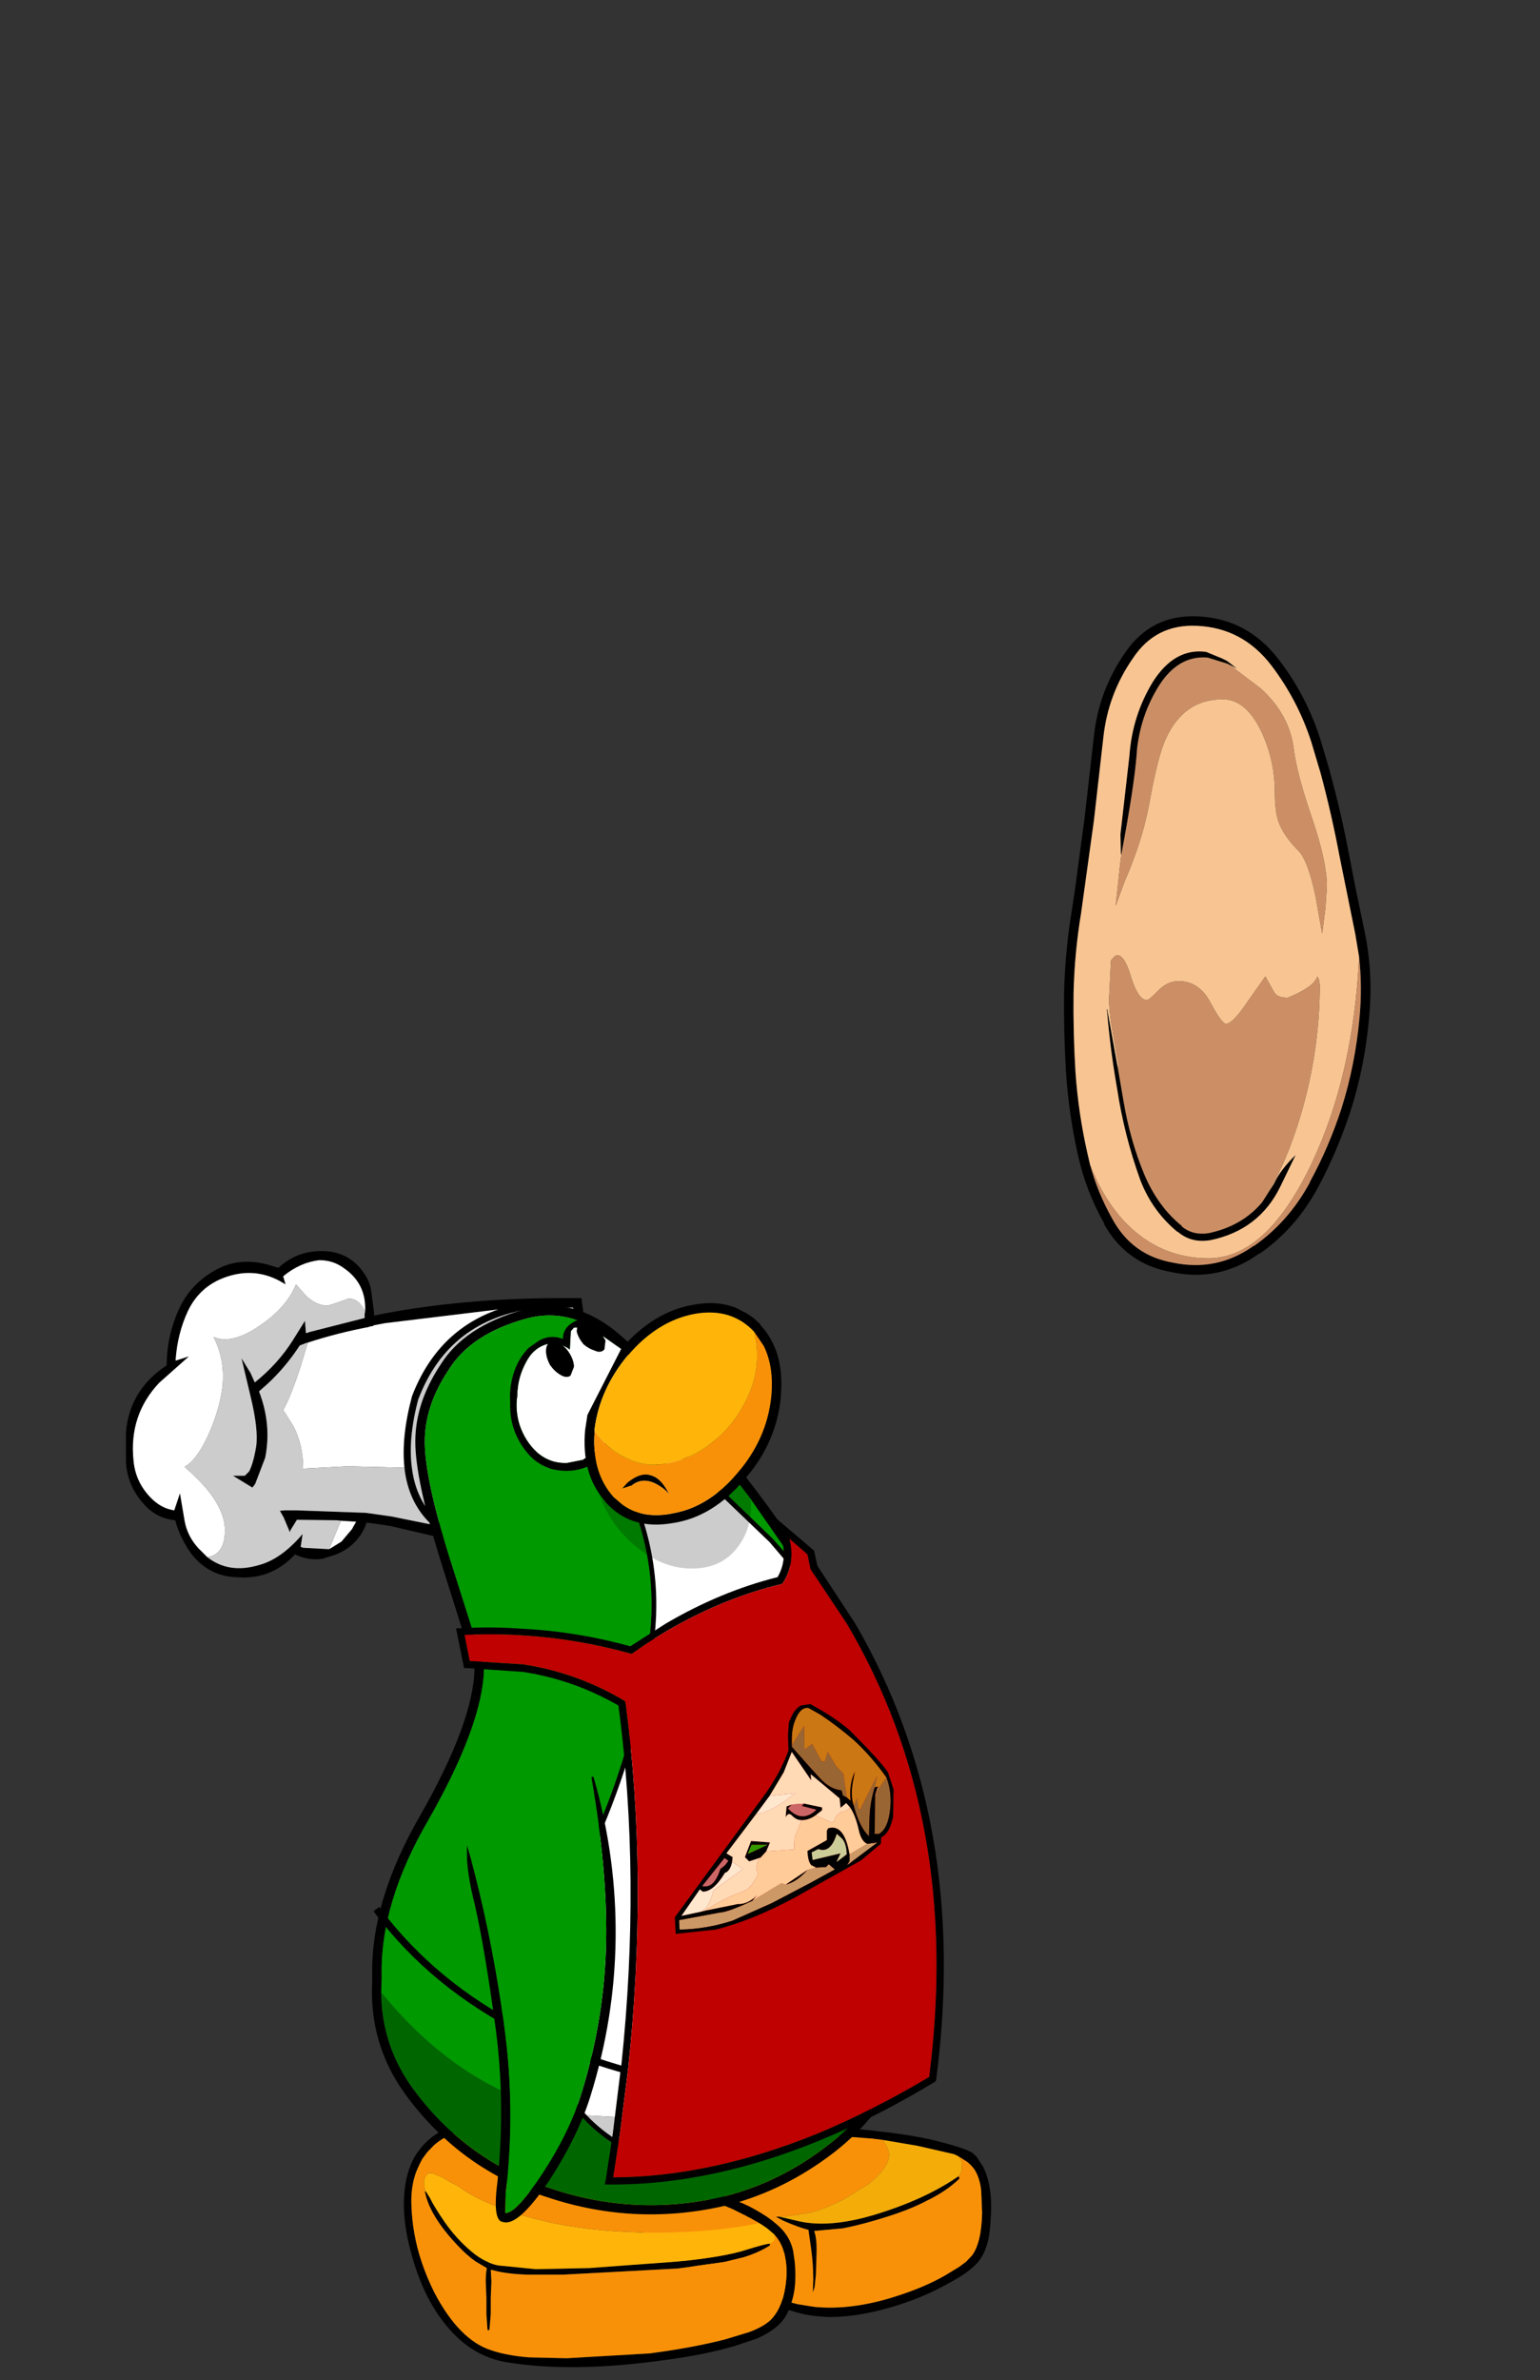 <?xml version="1.0" encoding="UTF-8" standalone="no"?>
<svg xmlns:ffdec="https://www.free-decompiler.com/flash" xmlns:xlink="http://www.w3.org/1999/xlink" ffdec:objectType="frame" height="251.2px" width="162.6px" xmlns="http://www.w3.org/2000/svg">
  <rect width="100%" height="100%" fill="#333333" stroke="none"/>
  <g transform="matrix(1.0, 0.0, 0.0, 1.0, -295.9, -22.4)">
    <use ffdec:characterId="186" height="45.85" transform="matrix(0.463, 0.0, 0.0, 0.463, 359.267, 245.701)" width="89.15" xlink:href="#shape0"/>
    <use ffdec:characterId="187" height="55.85" transform="matrix(0.463, 0.0, 0.0, 0.463, 338.55, 246.378)" width="89.25" xlink:href="#shape1"/>
    <use ffdec:characterId="247" height="34.45" transform="matrix(1.0, 0.0, 0.0, 1.0, 309.15, 154.45)" width="48.55" xlink:href="#shape2"/>
    <use ffdec:characterId="229" height="95.9" transform="matrix(1.0, 0.0, 0.0, 1.0, 335.15, 160.2)" width="58.25" xlink:href="#shape3"/>
    <use ffdec:characterId="248" height="70.3" transform="matrix(1.0, 0.0, 0.0, 1.0, 335.35, 182.65)" width="60.2" xlink:href="#shape4"/>
    <use ffdec:characterId="191" height="24.35" transform="matrix(1.0, 0.0, 0.0, 1.0, 367.15, 202.2)" width="23.2" xlink:href="#shape5"/>
    <use ffdec:characterId="215" height="16.15" transform="matrix(0.925, 0.037, -0.008, 0.994, 349.8, 161.35)" width="15.75" xlink:href="#shape6"/>
    <use ffdec:characterId="115" height="4.15" transform="matrix(0.811, -0.585, 0.585, 0.811, 352.819, 164.863)" width="2.4" xlink:href="#shape7"/>
    <use ffdec:characterId="143" height="3.3" transform="matrix(0.066, -0.998, 0.998, 0.066, 356.556, 164.907)" width="3.1" xlink:href="#shape8"/>
    <use ffdec:characterId="194" height="18.3" transform="matrix(0.421, -0.907, 0.843, 0.56, 355.95, 181.0)" width="15.45" xlink:href="#shape9"/>
    <use ffdec:characterId="246" height="18.95" transform="matrix(0.421, -0.907, 0.907, 0.421, 354.176, 178.972)" width="25.0" xlink:href="#shape10"/>
    <use ffdec:characterId="225" height="69.5" transform="matrix(1.0, 0.0, 0.0, 1.0, 408.25, 87.45)" width="32.35" xlink:href="#shape11"/>
    <use ffdec:characterId="249" height="47.05" transform="matrix(1.0, 0.0, 0.0, 1.0, 345.15, 209.9)" width="15.75" xlink:href="#shape12"/>
  </g>
  <defs>
    <g id="shape0" transform="matrix(1.0, 0.0, 0.0, 1.0, 3.85, 2.05)">
      <path d="M11.35 -1.9 L12.6 -1.95 13.7 -2.0 14.55 -2.0 17.25 -1.85 32.0 -1.05 46.15 0.15 58.65 1.35 58.85 1.4 Q67.85 2.35 73.55 3.85 79.95 5.5 81.25 6.55 L82.0 7.3 83.5 9.6 Q85.65 14.0 85.25 20.7 85.1 23.9 84.75 25.75 84.15 28.65 82.95 30.45 L82.35 31.25 Q80.45 33.5 76.2 35.8 70.7 38.95 64.85 40.85 55.2 44.0 47.65 43.8 L47.2 43.75 Q43.1 43.55 39.65 42.35 L39.4 42.3 39.35 42.3 37.2 41.65 37.2 41.7 Q22.5 38.45 8.4 28.55 -2.2 21.1 -3.6 14.85 L-3.85 13.05 Q-3.8 11.5 -3.2 10.15 L-0.85 5.3 Q0.25 3.3 1.65 1.75 L2.8 0.65 Q4.45 -0.9 6.8 -1.2 L11.35 -1.9 M60.6 3.45 L58.25 3.15 14.45 -0.15 12.55 -0.1 Q9.55 0.0 6.8 0.85 5.45 1.15 4.4 2.0 3.45 2.8 2.05 4.5 0.65 6.15 -0.3 8.4 L-1.5 11.9 -1.75 13.2 -1.5 15.0 Q0.15 20.8 10.35 27.8 23.1 36.65 37.25 39.85 L37.25 41.25 37.35 39.8 39.85 40.55 40.65 40.75 40.95 40.85 44.95 41.5 Q53.5 42.35 63.6 39.1 69.95 37.1 74.7 34.4 L78.0 32.4 79.55 31.25 80.9 29.85 Q83.1 27.0 83.25 20.1 L83.05 15.05 Q82.75 12.15 81.55 10.25 80.9 9.3 79.85 8.45 L77.8 7.15 76.85 6.7 68.55 4.8 60.6 3.45 M77.8 11.8 L78.05 11.9 78.05 12.3 Q75.05 15.2 70.45 17.4 67.05 19.2 61.9 20.85 56.15 22.7 51.5 23.6 L44.95 24.2 Q45.6 25.9 45.5 29.3 L45.35 34.2 45.05 37.0 44.65 38.25 44.75 35.2 Q44.75 31.6 44.2 27.85 L43.65 23.95 Q41.55 23.45 38.0 21.9 L36.3 21.0 36.35 20.95 36.85 20.95 37.0 20.95 40.9 21.85 Q48.25 23.75 59.25 20.35 70.25 16.95 77.7 11.85 L77.8 11.8" fill="#000000" fill-rule="evenodd" stroke="none"/>
      <path d="M77.8 7.15 L79.85 8.45 Q80.9 9.3 81.55 10.25 82.75 12.15 83.05 15.05 L83.25 20.1 Q83.1 27.0 80.9 29.85 L79.55 31.25 78.0 32.4 74.7 34.4 Q69.95 37.1 63.6 39.1 53.5 42.35 44.95 41.5 L40.95 40.85 40.65 40.75 39.85 40.55 37.35 39.8 37.25 41.25 37.25 39.85 Q23.1 36.65 10.35 27.8 0.15 20.8 -1.5 15.0 L-1.75 13.2 -1.5 11.9 -0.3 8.4 Q0.65 6.15 2.05 4.5 3.45 2.8 4.4 2.0 5.45 1.15 6.8 0.85 9.55 0.0 12.55 -0.1 L14.45 -0.15 58.25 3.15 60.6 3.45 61.1 4.25 Q62.05 5.85 62.05 6.7 62.05 9.85 57.35 13.5 L52.05 16.8 Q47.95 18.95 44.25 20.0 L38.7 20.85 37.0 20.95 36.85 20.95 36.35 20.95 36.3 21.0 38.0 21.9 Q41.55 23.45 43.65 23.95 L44.2 27.85 Q44.75 31.6 44.75 35.2 L44.65 38.25 45.05 37.0 45.35 34.2 45.5 29.3 Q45.6 25.9 44.95 24.2 L51.5 23.6 Q56.15 22.7 61.9 20.85 67.05 19.2 70.45 17.4 75.05 15.2 78.05 12.3 L78.05 11.9 77.8 11.8 Q78.65 10.85 78.65 10.05 L78.6 8.65 Q78.55 8.05 77.8 7.15" fill="#f99108" fill-rule="evenodd" stroke="none"/>
      <path d="M60.6 3.45 L68.55 4.8 76.85 6.7 77.8 7.15 Q78.55 8.05 78.6 8.65 L78.65 10.05 Q78.65 10.85 77.8 11.8 L77.7 11.85 Q70.25 16.95 59.25 20.35 48.25 23.75 40.9 21.85 L37.0 20.95 38.7 20.85 44.25 20.0 Q47.95 18.95 52.05 16.8 L57.35 13.5 Q62.05 9.85 62.05 6.7 62.05 5.85 61.1 4.25 L60.6 3.45" fill="#f4ac09" fill-rule="evenodd" stroke="none"/>
    </g>
    <g id="shape1" transform="matrix(1.0, 0.0, 0.0, 1.0, 0.0, 2.1)">
      <path d="M9.65 -0.6 Q14.1 -2.55 18.95 -1.95 L27.7 -0.3 Q32.0 0.85 41.7 4.05 L60.2 10.15 71.15 13.95 76.65 16.15 Q79.4 17.25 82.7 19.4 L83.8 20.2 83.9 20.25 83.95 20.3 85.25 21.4 Q88.0 23.8 88.75 27.2 L89.1 29.65 Q89.45 33.15 89.05 36.1 88.6 39.05 87.25 41.8 86.25 43.5 84.8 44.65 83.05 46.1 80.4 47.25 L75.45 48.9 Q68.7 50.9 59.25 52.15 38.45 55.05 23.65 52.65 15.55 51.4 9.75 44.35 4.9 38.55 2.2 29.65 L2.15 29.45 Q-0.7 20.15 0.2 13.0 0.45 10.9 1.05 9.05 1.6 7.2 2.55 5.6 4.7 2.15 7.95 0.25 L9.65 -0.6 M84.35 23.4 L82.75 22.05 81.95 21.5 81.0 20.9 79.5 20.05 77.9 19.2 75.0 17.75 Q72.95 16.85 69.9 15.7 L59.05 11.95 38.7 5.0 Q29.6 1.8 24.8 0.55 20.3 -0.45 15.85 -0.35 10.9 -0.2 7.2 2.85 L6.85 3.15 5.3 4.75 4.2 6.25 3.65 7.3 3.3 8.05 2.8 9.2 Q1.55 12.55 1.7 16.7 1.9 23.35 4.0 29.65 5.2 33.25 6.95 36.75 12.65 47.6 19.95 49.9 23.5 51.1 28.5 51.5 L37.15 51.7 56.05 50.6 Q66.15 49.25 73.25 47.4 L78.7 45.75 Q81.95 44.55 83.6 43.0 86.2 40.4 86.95 35.55 87.45 32.5 87.1 29.65 L86.8 28.0 86.55 27.2 Q85.9 25.05 84.35 23.4 M4.8 13.75 L4.95 13.6 5.95 15.2 Q6.75 16.95 9.35 20.75 11.95 24.45 15.3 27.3 17.1 28.85 18.9 29.65 20.25 30.35 21.55 30.55 L30.05 31.4 42.2 31.15 62.6 29.65 Q73.4 28.55 78.3 26.9 82.5 25.6 83.3 25.6 L83.45 25.65 Q83.6 26.0 83.3 26.1 80.85 27.65 77.45 28.7 L73.55 29.65 73.15 29.75 62.45 31.25 36.3 32.65 28.2 32.65 Q23.35 32.5 20.15 31.6 L19.8 31.55 19.95 34.2 19.8 37.95 19.8 41.6 19.5 45.15 19.25 45.4 19.05 45.15 18.8 41.6 18.8 37.95 18.65 34.2 Q18.65 32.5 18.9 31.15 L16.35 29.65 Q14.35 28.25 12.25 26.0 5.85 19.25 4.8 13.8 L4.8 13.75" fill="#000000" fill-rule="evenodd" stroke="none"/>
      <path d="M81.0 20.9 L81.95 21.5 82.75 22.05 84.35 23.4 Q85.2 24.85 83.3 25.6 82.5 25.6 78.3 26.9 73.4 28.55 62.6 29.65 L42.2 31.15 30.05 31.4 21.55 30.55 Q20.25 30.35 18.9 29.65 17.1 28.85 15.3 27.3 11.95 24.45 9.35 20.75 6.75 16.95 5.95 15.2 L4.95 13.6 4.8 13.75 4.6 12.0 Q4.45 11.05 5.0 10.15 5.55 9.2 6.8 9.65 L8.9 10.55 10.75 11.65 12.55 12.6 Q16.05 15.2 21.9 17.4 36.65 23.05 57.55 23.05 70.25 23.05 80.7 20.95 L81.0 20.9" fill="#ffb409" fill-rule="evenodd" stroke="none"/>
      <path d="M84.35 23.4 Q85.9 25.05 86.55 27.2 L86.8 28.0 87.1 29.65 Q87.45 32.5 86.95 35.55 86.2 40.4 83.6 43.0 81.95 44.55 78.7 45.75 L73.25 47.4 Q66.15 49.25 56.05 50.6 L37.15 51.7 28.5 51.5 Q23.5 51.1 19.95 49.9 12.65 47.6 6.95 36.75 5.2 33.25 4.0 29.65 1.9 23.35 1.7 16.7 1.55 12.55 2.8 9.2 L3.3 8.05 3.65 7.3 4.2 6.25 5.3 4.75 6.85 3.15 7.2 2.85 Q10.9 -0.2 15.85 -0.35 20.3 -0.45 24.8 0.55 29.6 1.8 38.7 5.0 L59.05 11.95 69.9 15.7 Q72.95 16.85 75.0 17.75 L77.9 19.2 79.5 20.05 81.0 20.9 80.7 20.95 Q70.25 23.05 57.55 23.05 36.65 23.05 21.9 17.4 16.05 15.2 12.55 12.6 L10.75 11.65 8.9 10.55 6.8 9.65 Q5.55 9.2 5.0 10.15 4.45 11.05 4.6 12.0 L4.8 13.75 4.8 13.8 Q5.85 19.25 12.25 26.0 14.35 28.25 16.35 29.65 L18.9 31.15 Q18.65 32.5 18.65 34.2 L18.8 37.95 18.8 41.6 19.05 45.15 19.25 45.4 19.5 45.15 19.8 41.6 19.8 37.95 19.95 34.2 19.8 31.55 20.15 31.6 Q23.35 32.5 28.2 32.65 L36.3 32.65 62.45 31.25 73.15 29.75 73.55 29.65 77.45 28.7 Q80.85 27.65 83.3 26.1 83.6 26.0 83.45 25.65 L83.3 25.6 Q85.2 24.85 84.35 23.4" fill="#f99108" fill-rule="evenodd" stroke="none"/>
    </g>
    <g id="shape2" transform="matrix(1.0, 0.0, 0.0, 1.0, 0.0, 0.0)">
      <path d="M47.7 4.95 L48.15 4.95 48.2 5.4 Q50.75 22.05 35.8 30.75 L35.65 30.85 35.4 30.8 34.25 30.45 34.2 30.45 27.95 29.0 26.65 28.8 25.45 28.65 25.35 28.95 Q24.45 31.1 22.25 32.0 L20.85 32.45 Q19.45 32.7 18.0 32.05 L17.9 32.0 Q15.35 34.75 11.65 34.4 8.85 34.3 7.0 32.0 L6.55 31.35 6.35 31.0 Q5.65 29.85 5.25 28.4 3.25 28.2 1.95 26.7 0.2 24.8 0.05 22.25 L0.05 19.15 Q0.4 14.65 4.35 12.05 L4.35 11.85 Q4.4 8.85 5.65 6.1 6.85 3.5 9.4 2.05 11.9 0.6 14.95 1.4 L16.15 1.75 Q18.45 -0.35 21.65 0.05 23.9 0.4 25.2 2.35 25.8 3.2 25.95 4.25 L26.25 6.55 26.25 6.8 27.2 6.6 Q35.6 5.0 45.55 4.95 L47.7 4.95 M45.55 5.95 L43.45 6.0 Q34.2 7.1 30.95 15.55 L30.95 15.5 Q29.8 19.75 30.25 22.95 30.8 27.15 34.15 29.4 L34.5 29.5 35.5 29.75 Q49.45 21.55 47.25 5.95 L45.55 5.95 M25.3 6.35 Q25.45 3.4 23.0 1.75 21.9 0.95 20.45 0.95 18.4 1.2 16.65 2.65 L16.9 3.5 16.2 3.1 Q13.5 1.7 10.55 2.75 7.85 3.7 6.6 6.3 5.5 8.65 5.3 11.4 L5.3 11.55 6.7 11.1 3.55 13.9 Q0.35 17.3 0.85 22.1 1.05 24.35 2.65 26.0 3.75 27.15 5.15 27.35 L5.75 25.55 6.25 28.5 Q6.55 30.1 7.7 31.35 L8.65 32.3 Q10.9 34.05 14.0 33.15 16.4 32.55 18.7 29.85 L18.5 31.2 18.75 31.3 21.5 31.45 22.8 30.65 23.9 29.35 24.35 28.55 22.75 28.45 22.3 28.4 18.1 28.35 17.45 29.4 17.35 29.65 16.7 28.1 16.3 27.4 16.8 27.35 18.05 27.35 25.05 27.6 25.2 27.6 25.65 27.65 28.1 28.0 32.3 28.85 Q29.85 26.55 29.45 22.85 29.1 19.6 30.25 15.3 32.9 8.4 39.35 6.15 L27.4 7.6 26.35 7.8 26.15 7.85 26.15 7.9 25.8 7.95 25.7 8.0 Q22.3 8.65 19.25 9.65 L19.05 9.7 18.4 9.95 Q16.9 12.25 15.0 14.0 L14.1 14.8 Q15.45 18.3 14.75 21.8 L13.7 24.55 13.4 24.95 11.35 23.7 12.6 23.7 13.05 23.25 Q13.5 22.4 13.8 20.6 14.05 18.8 13.2 15.3 L12.25 11.3 13.2 12.85 13.65 13.85 Q16.1 11.9 17.7 9.35 L18.95 7.35 19.05 8.65 19.55 8.5 25.25 7.05 25.25 6.65 25.3 6.35" fill="#000000" fill-rule="evenodd" stroke="none"/>
      <path d="M8.65 32.3 L7.7 31.35 Q6.55 30.1 6.25 28.5 L5.75 25.55 5.15 27.35 Q3.75 27.15 2.65 26.0 1.05 24.35 0.85 22.1 0.35 17.3 3.55 13.9 L6.7 11.1 5.3 11.55 5.3 11.4 Q5.5 8.65 6.6 6.3 7.85 3.7 10.55 2.75 13.5 1.7 16.2 3.1 L16.9 3.5 16.65 2.65 Q18.4 1.2 20.45 0.95 21.9 0.95 23.0 1.75 25.45 3.4 25.3 6.35 L25.25 6.3 Q24.65 5.0 23.55 5.0 L22.45 5.4 21.35 5.75 Q20.2 5.75 19.1 4.75 L18.0 3.5 Q17.05 5.9 14.2 7.85 11.2 9.9 9.3 9.05 10.3 11.0 10.3 13.25 10.3 15.55 9.05 18.7 7.7 21.95 6.25 22.75 L6.5 23.0 Q10.5 26.5 10.5 29.45 10.5 32.0 8.65 32.3 M19.25 9.65 Q22.3 8.65 25.7 8.0 L25.8 7.95 26.15 7.9 26.15 7.85 26.35 7.8 27.4 7.6 39.35 6.15 Q32.9 8.4 30.25 15.3 29.1 19.6 29.45 22.85 L23.5 22.7 18.75 22.95 18.75 22.85 Q18.75 20.5 17.75 18.5 L16.65 16.75 Q17.35 15.6 18.45 12.3 L19.25 9.65 M22.75 28.45 L24.35 28.55 23.9 29.35 22.8 30.65 21.5 31.45 22.75 28.45" fill="#ffffff" fill-rule="evenodd" stroke="none"/>
      <path d="M45.55 5.95 L47.25 5.95 Q49.45 21.55 35.5 29.75 L34.5 29.5 34.15 29.4 Q30.8 27.15 30.25 22.95 29.8 19.75 30.95 15.5 L30.95 15.55 Q34.2 7.1 43.45 6.0 L45.55 5.95 M8.65 32.3 Q10.5 32.0 10.5 29.45 10.5 26.5 6.5 23.0 L6.25 22.75 Q7.7 21.95 9.05 18.7 10.3 15.55 10.3 13.25 10.3 11.0 9.3 9.05 11.2 9.9 14.2 7.85 17.05 5.9 18.0 3.5 L19.1 4.75 Q20.2 5.75 21.35 5.75 L22.45 5.4 23.55 5.0 Q24.65 5.0 25.25 6.3 L25.3 6.35 25.25 6.65 25.25 7.05 19.55 8.5 19.05 8.65 18.95 7.35 17.7 9.35 Q16.1 11.9 13.65 13.85 L13.2 12.85 12.25 11.3 13.2 15.3 Q14.05 18.8 13.8 20.6 13.5 22.4 13.05 23.25 L12.6 23.7 11.35 23.7 13.4 24.95 13.7 24.55 14.75 21.8 Q15.45 18.3 14.1 14.8 L15.0 14.0 Q16.9 12.25 18.4 9.95 L19.05 9.7 19.25 9.65 18.45 12.3 Q17.35 15.6 16.65 16.75 L17.75 18.5 Q18.75 20.5 18.75 22.85 L18.75 22.95 23.5 22.7 29.45 22.85 Q29.85 26.55 32.3 28.85 L28.1 28.0 25.65 27.65 25.2 27.6 25.05 27.6 18.05 27.35 16.8 27.35 16.3 27.4 16.7 28.1 17.35 29.65 17.45 29.4 18.1 28.35 22.3 28.4 22.75 28.45 21.5 31.45 18.75 31.3 18.5 31.2 18.7 29.85 Q16.4 32.55 14.0 33.15 10.9 34.05 8.65 32.3" fill="#cccccc" fill-rule="evenodd" stroke="none"/>
    </g>
    <g id="shape3" transform="matrix(1.0, 0.0, 0.0, 1.0, 0.0, 0.0)">
      <path d="M57.0 70.1 L57.15 69.2 57.25 66.25 Q57.3 60.55 56.45 54.85 L55.9 52.1 Q53.7 43.05 49.2 34.9 L47.9 32.4 46.95 30.75 42.0 24.95 32.55 15.9 27.15 18.85 Q31.05 27.15 29.7 36.1 28.3 45.8 24.45 55.0 20.75 63.75 19.35 73.3 18.25 80.7 22.7 85.45 24.2 87.05 26.35 88.35 30.5 90.85 35.4 90.2 44.85 88.9 51.3 81.5 55.65 76.45 57.0 70.1 M21.95 85.35 Q17.8 80.55 18.85 73.25 20.25 63.65 24.0 54.8 27.8 45.7 29.2 36.05 30.55 27.1 26.6 18.8 L26.6 18.65 26.7 18.5 32.5 15.35 32.65 15.3 32.8 15.4 42.35 24.6 45.0 27.6 39.9 20.25 Q34.3 12.9 28.0 6.25 L26.95 5.15 Q21.8 -0.2 16.2 1.4 10.45 3.0 8.1 6.8 5.6 10.55 5.6 14.35 5.6 18.2 8.15 26.4 L11.85 38.05 11.85 38.2 Q11.8 44.05 6.0 54.25 0.9 63.0 1.05 70.65 L1.05 71.1 1.05 71.15 1.0 72.5 Q1.05 78.15 4.4 82.7 10.0 90.3 18.85 93.15 28.0 96.25 37.45 93.95 43.2 92.45 48.1 88.65 55.6 82.95 56.7 73.8 L56.85 72.65 Q55.25 77.7 51.7 81.85 45.15 89.4 35.45 90.7 30.4 91.35 26.1 88.8 23.6 87.3 21.95 85.35 M40.7 19.65 Q45.1 25.45 48.75 31.9 L50.1 34.45 50.1 34.4 Q54.6 42.65 56.85 51.85 L57.45 54.65 57.45 54.7 Q58.3 60.45 58.25 66.25 L58.2 68.3 57.7 73.9 Q56.5 83.45 48.7 89.45 43.6 93.35 37.7 94.9 28.0 97.25 18.55 94.1 9.4 91.2 3.6 83.3 -0.3 78.0 0.05 71.3 L0.05 71.1 0.05 70.65 Q-0.1 62.8 5.15 53.75 10.75 43.9 10.85 38.3 L7.2 26.7 Q4.6 18.3 4.6 14.35 4.6 10.25 7.25 6.25 9.75 2.2 15.95 0.45 L15.9 0.45 Q22.05 -1.4 27.65 4.45 L27.7 4.5 28.7 5.55 Q35.1 12.2 40.7 19.65" fill="#000000" fill-rule="evenodd" stroke="none"/>
      <path d="M22.7 85.45 Q18.25 80.7 19.35 73.3 20.75 63.75 24.45 55.0 28.3 45.8 29.7 36.1 31.05 27.15 27.15 18.85 L32.55 15.9 42.0 24.95 46.95 30.75 47.9 32.4 49.2 34.9 Q53.7 43.05 55.9 52.1 L56.45 54.85 Q57.3 60.55 57.25 66.25 L57.15 69.2 57.0 70.1 54.3 73.45 Q43.6 85.65 26.3 85.65 L22.7 85.45" fill="#ffffff" fill-rule="evenodd" stroke="none"/>
      <path d="M1.0 72.5 L1.05 71.15 1.05 71.1 1.05 70.65 Q0.9 63.0 6.0 54.25 11.8 44.05 11.85 38.2 L11.85 38.05 8.15 26.4 Q5.6 18.2 5.6 14.35 5.6 10.55 8.1 6.8 10.45 3.0 16.2 1.4 21.8 -0.2 26.95 5.15 L28.0 6.25 Q34.3 12.9 39.9 20.25 L45.0 27.6 42.35 24.6 32.8 15.4 32.65 15.3 32.5 15.35 26.7 18.5 26.6 18.65 26.6 18.8 Q30.55 27.1 29.2 36.05 27.8 45.7 24.0 54.8 20.25 63.65 18.85 73.25 17.8 80.55 21.95 85.35 10.15 83.65 1.0 72.5" fill="#009900" fill-rule="evenodd" stroke="none"/>
      <path d="M21.95 85.35 Q23.6 87.3 26.1 88.8 30.4 91.35 35.45 90.7 45.15 89.4 51.7 81.85 55.25 77.7 56.85 72.65 L56.7 73.8 Q55.6 82.95 48.1 88.65 43.2 92.45 37.45 93.95 28.0 96.25 18.85 93.15 10.0 90.3 4.4 82.7 1.05 78.15 1.0 72.5 10.15 83.65 21.95 85.35" fill="#006700" fill-rule="evenodd" stroke="none"/>
      <path d="M57.0 70.1 Q55.65 76.45 51.3 81.5 44.85 88.9 35.4 90.2 30.5 90.85 26.35 88.35 24.2 87.05 22.7 85.45 L26.3 85.65 Q43.6 85.65 54.3 73.45 L57.0 70.1" fill="#cccccc" fill-rule="evenodd" stroke="none"/>
    </g>
    <g id="shape4" transform="matrix(1.0, 0.0, 0.0, 1.0, 0.0, 0.0)">
      <path d="M49.95 11.1 L46.15 5.4 46.1 5.3 46.1 5.25 45.8 3.8 43.9 2.15 Q44.55 4.7 43.25 6.75 L43.15 6.9 43.0 6.95 Q37.6 8.25 32.35 11.1 L30.85 11.1 32.35 11.1 Q29.85 12.45 27.4 14.2 L27.25 14.3 27.05 14.25 Q21.45 12.7 15.75 12.35 12.7 12.15 9.6 12.3 L10.15 15.05 15.75 15.4 Q21.4 16.25 26.4 19.2 L26.55 19.3 26.6 19.45 Q29.05 38.0 26.85 58.25 L26.0 64.95 25.3 69.55 Q35.6 69.5 46.8 64.95 52.6 62.55 58.65 58.95 62.15 31.75 49.95 11.1 L50.85 11.1 49.95 11.1 M30.85 11.1 Q36.65 7.7 42.65 6.2 43.95 3.95 42.7 1.1 L42.3 0.1 42.5 0.0 46.5 3.4 46.85 5.0 50.85 11.1 Q62.95 31.9 59.4 59.2 L59.35 59.4 59.2 59.5 Q53.9 62.7 48.75 64.95 L46.8 64.95 48.75 64.95 Q36.3 70.4 24.85 70.3 L24.4 70.3 24.5 69.85 25.25 64.95 26.0 64.95 25.25 64.95 26.05 58.45 Q20.45 56.85 15.75 54.45 6.2 49.65 0.2 41.75 L0.0 41.45 0.6 41.0 0.8 41.3 Q6.6 48.95 15.75 53.65 L15.75 54.45 15.75 53.65 Q20.5 56.1 26.15 57.75 28.25 37.9 25.85 19.75 21.05 17.0 15.75 16.2 L9.85 15.8 9.55 15.8 8.7 11.6 9.15 11.6 Q12.45 11.4 15.75 11.65 21.5 11.95 27.1 13.5 L30.85 11.1 M15.75 11.65 L15.75 12.35 15.75 11.65 M15.75 15.4 L15.75 16.2 15.75 15.4" fill="#000000" fill-rule="evenodd" stroke="none"/>
      <path d="M32.35 11.1 Q37.6 8.25 43.0 6.95 L43.15 6.9 43.25 6.75 Q44.55 4.7 43.9 2.15 L45.8 3.8 46.1 5.25 46.1 5.3 46.15 5.4 49.95 11.1 32.35 11.1 49.95 11.1 Q62.15 31.75 58.65 58.95 52.6 62.55 46.8 64.95 L26.0 64.95 46.8 64.95 Q35.6 69.5 25.3 69.55 L26.0 64.95 26.85 58.25 Q29.05 38.0 26.6 19.45 L26.55 19.3 26.4 19.2 Q21.4 16.25 15.75 15.4 L15.75 12.35 15.75 15.4 10.15 15.05 9.6 12.3 Q12.7 12.15 15.75 12.35 21.45 12.7 27.05 14.25 L27.25 14.3 27.4 14.2 Q29.85 12.45 32.35 11.1" fill="#bf0101" fill-rule="evenodd" stroke="none"/>
    </g>
    <g id="shape5" transform="matrix(1.0, 0.0, 0.0, 1.0, 0.0, 0.0)">
      <path d="M21.1 8.85 L21.35 7.65 19.55 11.2 19.35 11.05 19.25 10.0 18.9 10.8 Q18.5 9.65 18.85 8.0 L19.0 7.2 Q18.4 8.5 18.55 10.1 18.7 10.4 18.15 9.9 L17.8 7.4 17.0 6.55 16.15 5.1 15.85 6.1 15.5 6.1 14.5 4.25 13.7 4.85 13.65 2.35 12.35 4.4 12.35 3.85 Q12.35 2.7 12.65 1.9 13.2 0.35 14.1 0.45 L15.35 1.15 Q17.15 2.35 18.9 3.85 20.75 5.55 22.35 7.8 L21.5 9.0 21.45 8.75 21.1 8.85" fill="#cb7814" fill-rule="evenodd" stroke="none"/>
      <path d="M21.45 8.75 L21.5 9.0 21.15 9.55 21.45 8.75 M20.3 14.8 L21.4 14.65 18.2 17.05 18.45 16.6 18.45 15.9 20.3 14.8 M14.9 17.3 L15.95 17.25 16.25 16.95 16.9 17.5 14.35 18.9 10.25 21.05 6.1 22.9 Q3.35 23.8 0.5 23.85 L0.45 22.85 4.75 22.05 Q5.65 22.0 8.2 20.8 L11.25 18.95 11.7 19.1 Q12.85 18.85 14.0 17.55 L14.9 17.3" fill="#cc9966" fill-rule="evenodd" stroke="none"/>
      <path d="M18.9 10.8 L19.25 10.0 19.35 11.05 19.55 11.2 21.35 7.65 21.1 8.85 Q20.6 10.45 20.55 12.15 L20.5 14.0 Q19.5 13.05 18.9 10.8 M21.5 9.0 L22.35 7.8 Q22.9 9.25 22.75 11.0 22.55 13.2 21.55 13.75 L21.1 13.75 21.1 13.7 21.15 9.55 21.5 9.0 M12.35 4.4 L13.65 2.35 13.7 4.85 14.5 4.25 15.5 6.1 15.85 6.1 16.15 5.1 17.0 6.55 17.8 7.4 18.15 9.9 17.75 9.7 17.6 9.15 Q16.4 9.05 15.3 7.85 L14.3 6.75 12.35 4.55 12.35 4.45 12.35 4.4" fill="#996633" fill-rule="evenodd" stroke="none"/>
      <path d="M18.9 10.8 Q19.5 13.05 20.5 14.0 L20.55 12.15 Q20.6 10.45 21.1 8.85 L21.45 8.75 21.15 9.55 21.1 13.7 21.05 13.75 21.1 13.75 21.55 13.75 Q22.55 13.2 22.75 11.0 22.9 9.25 22.35 7.8 20.75 5.55 18.9 3.85 17.15 2.35 15.35 1.15 L14.1 0.45 Q13.2 0.35 12.65 1.9 12.35 2.7 12.35 3.85 L12.35 4.4 12.35 4.45 12.35 4.55 14.3 6.75 15.3 7.85 Q16.4 9.05 17.6 9.15 L17.75 9.7 18.15 9.9 Q18.7 10.4 18.55 10.1 18.4 8.5 19.0 7.2 L18.85 8.0 Q18.5 9.65 18.9 10.8 M23.05 11.95 Q22.65 13.75 21.8 14.1 L21.75 14.8 19.65 16.55 12.7 20.45 Q8.15 22.9 4.3 23.85 L0.1 24.3 0.0 22.55 9.5 9.6 Q11.15 7.3 12.0 4.95 L11.95 3.3 12.05 1.95 12.45 1.1 Q12.8 0.5 13.3 0.2 L14.3 0.05 Q16.75 1.35 18.45 2.8 21.8 6.15 22.5 7.25 L23.1 9.05 23.05 11.95 M18.45 15.9 L18.45 16.6 18.2 17.05 21.4 14.65 20.3 14.8 Q19.65 14.5 19.4 13.25 19.05 11.75 18.5 10.95 L18.1 10.5 17.5 11.0 17.4 10.0 14.35 7.45 14.4 8.1 12.35 5.1 11.5 7.25 10.0 9.75 8.55 11.7 5.45 15.8 6.1 16.2 6.05 16.7 Q5.9 17.5 5.45 17.8 L5.3 17.85 Q4.1 19.85 2.95 19.85 L2.65 19.6 0.7 22.4 2.8 21.95 3.2 21.85 6.65 21.15 Q7.7 21.2 8.7 20.2 L8.2 20.8 Q5.65 22.0 4.75 22.05 L0.45 22.85 0.5 23.85 Q3.35 23.8 6.1 22.9 L10.25 21.05 14.35 18.9 16.9 17.5 16.25 16.95 15.95 17.25 14.9 17.3 14.4 17.05 Q14.05 16.65 14.0 15.55 L16.05 14.4 16.05 13.4 16.2 13.15 Q17.9 12.65 18.45 15.9 M13.4 12.3 Q12.85 12.3 12.4 11.85 12.0 11.4 11.7 12.0 L11.8 10.85 12.35 10.65 11.95 11.05 Q13.4 12.65 14.95 11.2 L13.4 10.8 13.65 10.55 15.55 10.95 15.55 11.25 14.85 11.8 Q14.15 12.3 13.4 12.3 M9.65 15.6 L9.1 16.2 9.05 16.25 7.85 16.65 7.4 16.2 8.05 14.5 10.05 14.65 9.65 15.6 M7.75 15.85 L9.8 14.9 8.1 14.9 7.75 15.75 7.65 15.85 7.75 15.85 M5.65 16.6 L5.25 16.3 2.9 19.25 Q4.15 19.55 4.8 17.45 L5.3 17.05 5.65 16.6 M17.1 16.7 L18.15 15.9 Q18.1 14.6 17.55 14.15 L17.1 13.75 Q16.45 15.85 15.15 15.35 L14.45 15.7 14.55 16.5 17.5 15.8 17.1 16.65 17.05 16.7 17.1 16.7 M14.0 17.55 Q12.85 18.85 11.7 19.1 L14.0 17.55" fill="#000000" fill-rule="evenodd" stroke="none"/>
      <path d="M3.2 21.85 L2.8 21.95 Q3.5 21.65 3.95 20.2 L4.1 19.7 7.2 17.45 6.05 16.7 6.1 16.2 5.45 15.8 8.55 11.7 Q10.3 11.35 12.05 9.95 L12.75 9.45 10.0 9.75 11.5 7.25 12.35 5.1 14.4 8.1 14.35 7.45 17.4 10.0 17.5 11.0 18.1 10.5 18.5 10.95 Q18.1 11.45 17.65 11.35 L17.05 11.85 Q16.8 12.6 16.55 12.55 L14.85 11.8 15.55 11.25 15.55 10.95 13.65 10.55 12.35 10.65 11.8 10.85 11.7 12.0 Q12.0 11.4 12.4 11.85 12.85 12.3 13.4 12.3 L12.65 14.15 12.6 15.4 9.65 15.6 10.05 14.65 8.05 14.5 7.4 16.2 7.85 16.65 9.05 16.25 9.05 16.3 8.8 16.5 8.6 17.35 8.8 18.0 Q8.1 19.5 7.15 19.85 5.15 20.55 3.2 21.85" fill="#ffdab5" fill-rule="evenodd" stroke="none"/>
      <path d="M12.35 10.65 L13.65 10.55 13.4 10.8 14.95 11.2 Q13.4 12.65 11.95 11.05 L12.35 10.65 M5.65 16.6 L5.3 17.05 4.8 17.45 Q4.15 19.55 2.9 19.25 L5.25 16.3 5.65 16.6" fill="#cc6666" fill-rule="evenodd" stroke="none"/>
      <path d="M18.45 15.9 Q17.9 12.65 16.2 13.15 L16.05 13.4 16.05 14.4 14.0 15.55 Q14.05 16.65 14.4 17.05 L14.9 17.3 14.0 17.55 11.7 19.1 11.25 18.95 8.2 20.8 8.7 20.2 Q7.7 21.2 6.65 21.15 L3.2 21.85 Q5.15 20.55 7.15 19.85 8.1 19.5 8.8 18.0 L8.6 17.35 8.8 16.5 9.05 16.3 9.1 16.2 9.65 15.6 12.6 15.4 12.65 14.15 13.4 12.3 Q14.15 12.3 14.85 11.8 L16.55 12.55 Q16.8 12.6 17.05 11.85 L17.65 11.35 Q18.1 11.45 18.5 10.95 19.05 11.75 19.4 13.25 19.65 14.5 20.3 14.8 L18.45 15.9" fill="#ffcc99" fill-rule="evenodd" stroke="none"/>
      <path d="M2.8 21.95 L0.7 22.4 2.65 19.6 2.95 19.85 Q4.1 19.85 5.3 17.85 L5.45 17.8 Q5.9 17.5 6.05 16.7 L7.2 17.45 4.1 19.7 3.95 20.2 Q3.5 21.65 2.8 21.95 M8.55 11.7 L10.0 9.75 12.75 9.45 12.05 9.95 Q10.3 11.35 8.55 11.7" fill="#ffe7ce" fill-rule="evenodd" stroke="none"/>
      <path d="M7.75 15.75 L8.1 14.9 9.8 14.9 7.75 15.85 7.75 15.75" fill="#339900" fill-rule="evenodd" stroke="none"/>
      <path d="M9.1 16.2 L9.05 16.3 9.05 16.25 9.1 16.2" fill="#ffe0c1" fill-rule="evenodd" stroke="none"/>
      <path d="M17.1 16.65 L17.5 15.8 14.55 16.5 14.45 15.7 15.15 15.35 Q16.45 15.85 17.1 13.75 L17.55 14.15 Q18.1 14.6 18.15 15.9 L17.1 16.7 17.1 16.65" fill="#cccc99" fill-rule="evenodd" stroke="none"/>
    </g>
    <g id="shape6" transform="matrix(1.0, 0.0, 0.0, 1.0, 0.0, 0.0)">
      <path d="M13.05 3.2 L14.4 4.8 14.85 6.4 14.85 7.7 14.0 8.6 12.75 8.65 12.6 9.45 12.15 11.05 11.75 12.0 10.6 13.35 8.4 14.9 6.6 15.3 Q4.65 15.45 3.15 14.3 1.8 13.2 1.15 11.5 0.6 9.95 0.85 8.35 0.85 6.5 1.8 4.8 2.65 3.2 4.25 2.75 5.7 2.5 6.8 3.25 L6.9 1.3 7.25 0.9 9.1 0.8 9.45 1.0 13.05 3.2" fill="#ffffff" fill-rule="evenodd" stroke="none"/>
      <path d="M13.05 3.2 L9.45 1.0 9.1 0.8 7.25 0.9 6.9 1.3 6.8 3.25 Q5.7 2.5 4.25 2.75 2.65 3.2 1.8 4.8 0.85 6.5 0.85 8.35 0.6 9.95 1.15 11.5 1.8 13.2 3.15 14.3 4.65 15.45 6.6 15.3 L8.4 14.9 10.6 13.35 11.75 12.0 12.15 11.05 12.6 9.45 12.75 8.65 14.0 8.6 14.85 7.7 14.85 6.4 14.4 4.8 13.05 3.2 M13.3 9.4 Q13.3 10.4 12.9 11.45 12.3 12.9 11.2 14.0 8.5 16.7 4.8 16.0 3.1 15.55 2.05 14.4 -0.05 12.15 0.05 9.15 -0.1 7.6 0.4 6.05 0.9 4.45 2.1 3.25 L3.25 2.45 Q4.55 1.7 6.0 2.15 6.0 1.05 7.05 0.4 7.5 0.1 8.1 0.0 L9.3 0.1 Q10.95 0.9 12.7 2.0 15.25 3.6 15.7 6.6 L15.7 7.5 Q15.4 8.85 14.2 9.25 L13.35 9.35 13.3 9.4" fill="#000000" fill-rule="evenodd" stroke="none"/>
    </g>
    <g id="shape7" transform="matrix(1.0, 0.0, 0.0, 1.0, -0.1, -0.15)">
      <path d="M2.05 3.75 L1.2 4.3 Q0.7 4.3 0.4 3.65 0.1 3.0 0.1 2.15 0.2 1.3 0.6 0.7 1.0 0.15 1.45 0.15 1.95 0.2 2.2 0.75 2.55 1.45 2.5 2.25 2.45 3.15 2.05 3.75" fill="#000000" fill-rule="evenodd" stroke="none"/>
    </g>
    <g id="shape8" transform="matrix(1.0, 0.0, 0.0, 1.0, -0.1, -0.1)">
      <path d="M0.4 3.25 Q-0.05 2.9 0.2 2.25 0.35 1.6 0.8 1.0 1.45 0.4 2.1 0.2 L3.0 0.25 Q3.3 0.6 3.2 1.1 3.05 1.85 2.55 2.45 L1.35 3.3 0.4 3.25" fill="#000000" fill-rule="evenodd" stroke="none"/>
    </g>
    <g id="shape9" transform="matrix(1.0, 0.0, 0.0, 1.0, 0.0, 0.0)">
      <path d="M12.35 16.25 Q9.75 18.65 6.65 18.25 3.45 17.85 1.55 14.9 -0.35 12.0 0.1 8.25 0.55 4.45 3.1 2.0 5.65 -0.3 8.8 0.05 12.0 0.5 13.9 3.35 15.8 6.3 15.35 10.1 14.9 13.85 12.35 16.25" fill="#000000" fill-opacity="0.2" fill-rule="evenodd" stroke="none"/>
    </g>
    <g id="shape10" transform="matrix(1.0, 0.0, 0.0, 1.0, -0.4, 1.7)">
      <path d="M7.0 -0.9 L8.55 -1.35 16.4 -1.05 Q21.4 0.4 23.8 3.9 25.3 6.0 25.4 8.15 L25.35 9.4 25.2 10.3 24.9 11.2 24.85 11.2 Q23.4 14.8 18.75 16.4 L18.8 16.4 Q14.2 18.0 9.35 16.55 4.35 15.2 2.0 11.65 -0.55 8.0 0.95 4.4 L1.15 4.0 Q2.7 0.65 7.0 -0.9 M23.9 10.95 L23.95 10.8 23.95 10.85 Q25.2 7.6 23.0 4.45 20.7 1.2 16.1 -0.1 L16.15 -0.1 Q11.55 -1.35 7.4 0.0 L7.3 0.05 7.35 0.05 Q3.25 1.55 1.85 4.8 L1.55 5.85 Q0.95 8.4 2.8 11.05 L2.85 11.1 Q5.05 14.35 9.65 15.6 14.2 16.9 18.45 15.45 21.45 14.4 23.0 12.45 L23.9 10.95 M3.7 5.95 L3.05 5.25 3.85 5.5 Q5.5 6.3 5.6 7.5 5.75 8.6 4.55 10.05 4.95 9.35 5.0 8.15 5.0 6.6 3.7 6.0 L3.7 5.95" fill="#000000" fill-rule="evenodd" stroke="none"/>
      <path d="M23.9 10.95 L23.0 12.45 Q21.45 14.4 18.45 15.45 14.2 16.9 9.65 15.6 5.05 14.35 2.85 11.1 L2.8 11.05 Q0.95 8.4 1.55 5.85 L1.85 4.8 Q3.25 1.55 7.35 0.05 L7.3 0.05 7.4 0.0 Q6.15 1.85 6.15 4.5 6.15 7.85 9.4 10.5 12.8 13.2 17.4 13.2 20.8 13.2 23.5 11.25 L23.9 10.95 M3.7 5.95 L3.7 6.0 Q5.0 6.6 5.0 8.15 4.95 9.35 4.55 10.05 5.75 8.6 5.6 7.5 5.5 6.3 3.85 5.5 L3.05 5.25 3.7 5.95" fill="#f99108" fill-rule="evenodd" stroke="none"/>
      <path d="M7.4 0.0 Q11.55 -1.35 16.15 -0.1 L16.1 -0.1 Q20.7 1.2 23.0 4.45 25.2 7.6 23.95 10.85 L23.95 10.8 23.9 10.95 23.5 11.25 Q20.8 13.2 17.4 13.2 12.8 13.2 9.4 10.5 6.15 7.85 6.15 4.5 6.15 1.85 7.4 0.0" fill="#ffb409" fill-rule="evenodd" stroke="none"/>
    </g>
    <g id="shape11" transform="matrix(1.0, 0.0, 0.0, 1.0, 0.0, 0.0)">
      <path d="M28.05 16.3 L28.05 16.35 Q29.25 20.7 30.05 24.95 L30.8 28.8 31.25 30.95 31.75 33.35 Q32.65 37.7 32.2 42.4 31.75 47.5 30.25 52.2 28.85 56.45 26.85 60.2 24.5 64.6 20.6 67.3 L20.6 67.25 Q16.35 70.3 11.3 69.2 6.55 68.35 4.2 64.1 L4.25 64.1 Q2.3 60.65 1.45 56.8 0.5 52.5 0.2 48.1 -0.05 43.85 0.0 39.8 0.1 35.4 0.8 31.15 L1.15 28.85 2.15 21.4 3.15 12.65 Q3.65 7.9 6.4 3.9 9.15 -0.2 14.05 0.0 19.35 0.2 22.7 4.6 25.6 8.4 27.05 12.95 L28.05 16.3 M31.15 35.95 L30.75 33.55 29.05 25.15 Q28.25 20.9 27.1 16.6 L26.1 13.25 Q24.7 8.9 21.9 5.2 18.85 1.2 14.0 1.0 9.65 0.8 7.25 4.45 4.65 8.2 4.15 12.75 L3.15 21.55 1.8 31.3 Q1.1 35.5 1.0 39.8 0.95 43.85 1.2 48.05 1.5 52.4 2.45 56.6 L2.75 57.9 Q3.55 60.85 5.1 63.6 7.2 67.45 11.45 68.2 16.1 69.2 20.0 66.45 L20.05 66.45 Q23.7 63.9 25.95 59.75 L25.95 59.7 Q27.95 56.05 29.3 51.9 30.75 47.3 31.2 42.3 31.5 39.05 31.15 35.95 M6.05 25.1 L6.0 25.1 5.95 23.0 6.9 14.7 Q7.2 10.5 9.35 6.95 11.65 3.3 15.0 3.75 L16.7 4.45 17.2 4.7 18.25 5.5 17.45 5.1 17.25 5.0 15.15 4.35 Q12.05 4.1 10.0 7.35 8.1 10.4 7.7 14.05 L7.65 14.75 Q7.35 18.25 6.05 25.1 M20.9 61.85 L22.15 59.9 Q22.8 58.45 24.45 56.85 L24.4 56.95 22.8 60.25 Q20.55 64.8 15.4 65.85 L15.35 65.85 Q13.4 66.15 12.0 64.95 L11.95 64.95 Q9.3 62.75 8.05 59.5 6.35 54.8 5.6 49.85 4.9 45.9 4.55 41.8 L4.5 41.45 4.55 41.45 5.7 47.8 6.3 51.3 Q7.0 55.35 8.45 58.85 9.9 62.3 12.45 64.35 L12.45 64.4 Q13.6 65.35 15.25 65.1 18.8 64.35 20.9 61.85" fill="#000000" fill-rule="evenodd" stroke="none"/>
      <path d="M2.75 57.9 L2.45 56.6 Q1.5 52.4 1.2 48.05 0.95 43.85 1.0 39.8 1.1 35.5 1.8 31.3 L3.15 21.55 4.15 12.75 Q4.65 8.2 7.25 4.45 9.65 0.8 14.0 1.0 18.85 1.2 21.9 5.2 24.7 8.9 26.1 13.25 L27.1 16.6 Q28.25 20.9 29.05 25.15 L30.75 33.55 31.15 35.95 Q30.55 48.3 26.25 57.5 21.45 67.75 15.25 67.75 10.15 67.75 6.5 64.0 4.2 61.6 2.75 57.9 M6.05 25.1 L5.9 26.3 5.45 30.55 6.4 27.95 Q8.25 23.75 9.0 19.75 9.9 14.7 10.75 12.9 12.65 8.75 16.75 8.75 19.25 8.75 20.9 12.3 22.25 15.3 22.25 18.5 22.25 20.55 22.65 21.7 23.2 23.2 24.75 24.75 25.75 25.75 26.55 29.55 L27.25 33.5 27.6 30.75 27.75 28.5 Q27.75 25.95 26.25 21.5 24.55 16.55 24.25 14.0 23.8 10.35 20.75 7.6 L17.45 5.1 18.25 5.5 17.2 4.7 16.7 4.45 15.0 3.75 Q11.65 3.3 9.35 6.95 7.2 10.5 6.9 14.7 L5.95 23.0 6.0 25.1 6.05 25.1 M20.9 61.85 Q23.6 57.8 25.35 51.35 27.0 45.15 27.0 38.85 L26.9 38.3 26.75 38.0 Q26.35 39.15 23.6 40.25 22.55 40.25 22.2 39.7 L21.25 38.0 19.35 40.7 Q17.8 43.0 17.1 43.0 16.65 43.0 15.45 40.75 14.25 38.5 12.1 38.5 10.9 38.5 9.95 39.5 8.95 40.5 8.75 40.5 7.85 40.5 7.1 38.15 6.4 35.75 5.6 35.75 5.4 35.75 5.0 36.25 L4.95 36.35 4.75 40.35 Q4.75 42.05 5.25 44.55 L5.75 47.35 5.7 47.8 4.55 41.45 4.5 41.45 4.55 41.8 Q4.9 45.9 5.6 49.85 6.35 54.8 8.05 59.5 9.3 62.75 11.95 64.95 L12.0 64.95 Q13.4 66.15 15.35 65.85 L15.4 65.85 Q20.55 64.8 22.8 60.25 L24.4 56.95 24.45 56.85 Q22.8 58.45 22.15 59.9 L20.9 61.85" fill="#f8c592" fill-rule="evenodd" stroke="none"/>
      <path d="M31.15 35.95 Q31.5 39.05 31.2 42.3 30.75 47.3 29.3 51.9 27.95 56.05 25.95 59.7 L25.95 59.75 Q23.7 63.9 20.05 66.45 L20.0 66.45 Q16.1 69.2 11.45 68.2 7.2 67.45 5.1 63.6 3.55 60.85 2.75 57.9 4.2 61.6 6.5 64.0 10.15 67.75 15.25 67.75 21.45 67.75 26.25 57.5 30.55 48.3 31.15 35.95 M17.45 5.1 L20.75 7.6 Q23.8 10.35 24.25 14.0 24.55 16.55 26.25 21.5 27.75 25.95 27.75 28.5 L27.6 30.75 27.25 33.5 26.55 29.55 Q25.75 25.75 24.75 24.75 23.2 23.2 22.65 21.7 22.25 20.55 22.25 18.5 22.25 15.3 20.9 12.3 19.25 8.75 16.75 8.75 12.65 8.75 10.75 12.9 9.9 14.7 9.0 19.75 8.25 23.75 6.4 27.95 L5.45 30.55 5.9 26.3 6.05 25.1 Q7.35 18.25 7.65 14.75 L7.7 14.05 Q8.1 10.4 10.0 7.35 12.05 4.1 15.15 4.35 L17.25 5.0 17.45 5.1 M5.7 47.8 L5.75 47.35 5.25 44.55 Q4.75 42.05 4.75 40.35 L4.95 36.35 5.0 36.25 Q5.4 35.75 5.6 35.75 6.4 35.75 7.1 38.15 7.85 40.5 8.75 40.5 8.95 40.5 9.95 39.5 10.9 38.5 12.1 38.5 14.25 38.5 15.45 40.75 16.65 43.0 17.1 43.0 17.8 43.0 19.35 40.7 L21.25 38.0 22.2 39.7 Q22.55 40.25 23.6 40.25 26.35 39.15 26.75 38.0 L26.9 38.3 27.0 38.85 Q27.0 45.15 25.35 51.35 23.6 57.8 20.9 61.85 18.8 64.35 15.25 65.1 13.6 65.35 12.45 64.4 L12.45 64.35 Q9.9 62.3 8.45 58.85 7.0 55.35 6.3 51.3 L5.7 47.8" fill="#cc8f65" fill-rule="evenodd" stroke="none"/>
    </g>
    <g id="shape12" transform="matrix(1.0, 0.0, 0.0, 1.0, 0.0, 0.0)">
      <path d="M13.25 0.45 L13.2 0.05 13.4 0.0 13.55 0.5 Q15.85 8.7 15.75 17.1 15.65 25.5 13.1 33.7 11.8 37.9 8.8 42.55 5.45 47.55 3.85 47.0 L3.8 47.0 Q2.9 46.85 3.15 43.85 4.2 35.15 3.1 26.7 1.95 18.2 0.9 13.6 0.05 10.2 0.05 8.25 L0.05 7.25 0.3 8.1 0.35 8.2 0.85 10.1 Q2.9 18.15 4.0 26.4 5.2 35.15 4.15 43.95 L4.1 46.05 Q5.2 46.15 7.95 42.0 10.9 37.5 12.15 33.4 14.65 25.3 14.75 17.1 14.85 9.8 13.25 0.45" fill="#000000" fill-rule="evenodd" stroke="none"/>
      <path d="M13.25 0.45 Q14.85 9.8 14.75 17.1 14.65 25.3 12.15 33.4 10.9 37.5 7.95 42.0 5.2 46.15 4.1 46.05 L4.15 43.95 Q5.2 35.15 4.0 26.4 2.9 18.15 0.85 10.1 L0.35 8.2 0.3 8.1 13.25 0.45" fill="#009900" fill-rule="evenodd" stroke="none"/>
    </g>
  </defs>
</svg>
